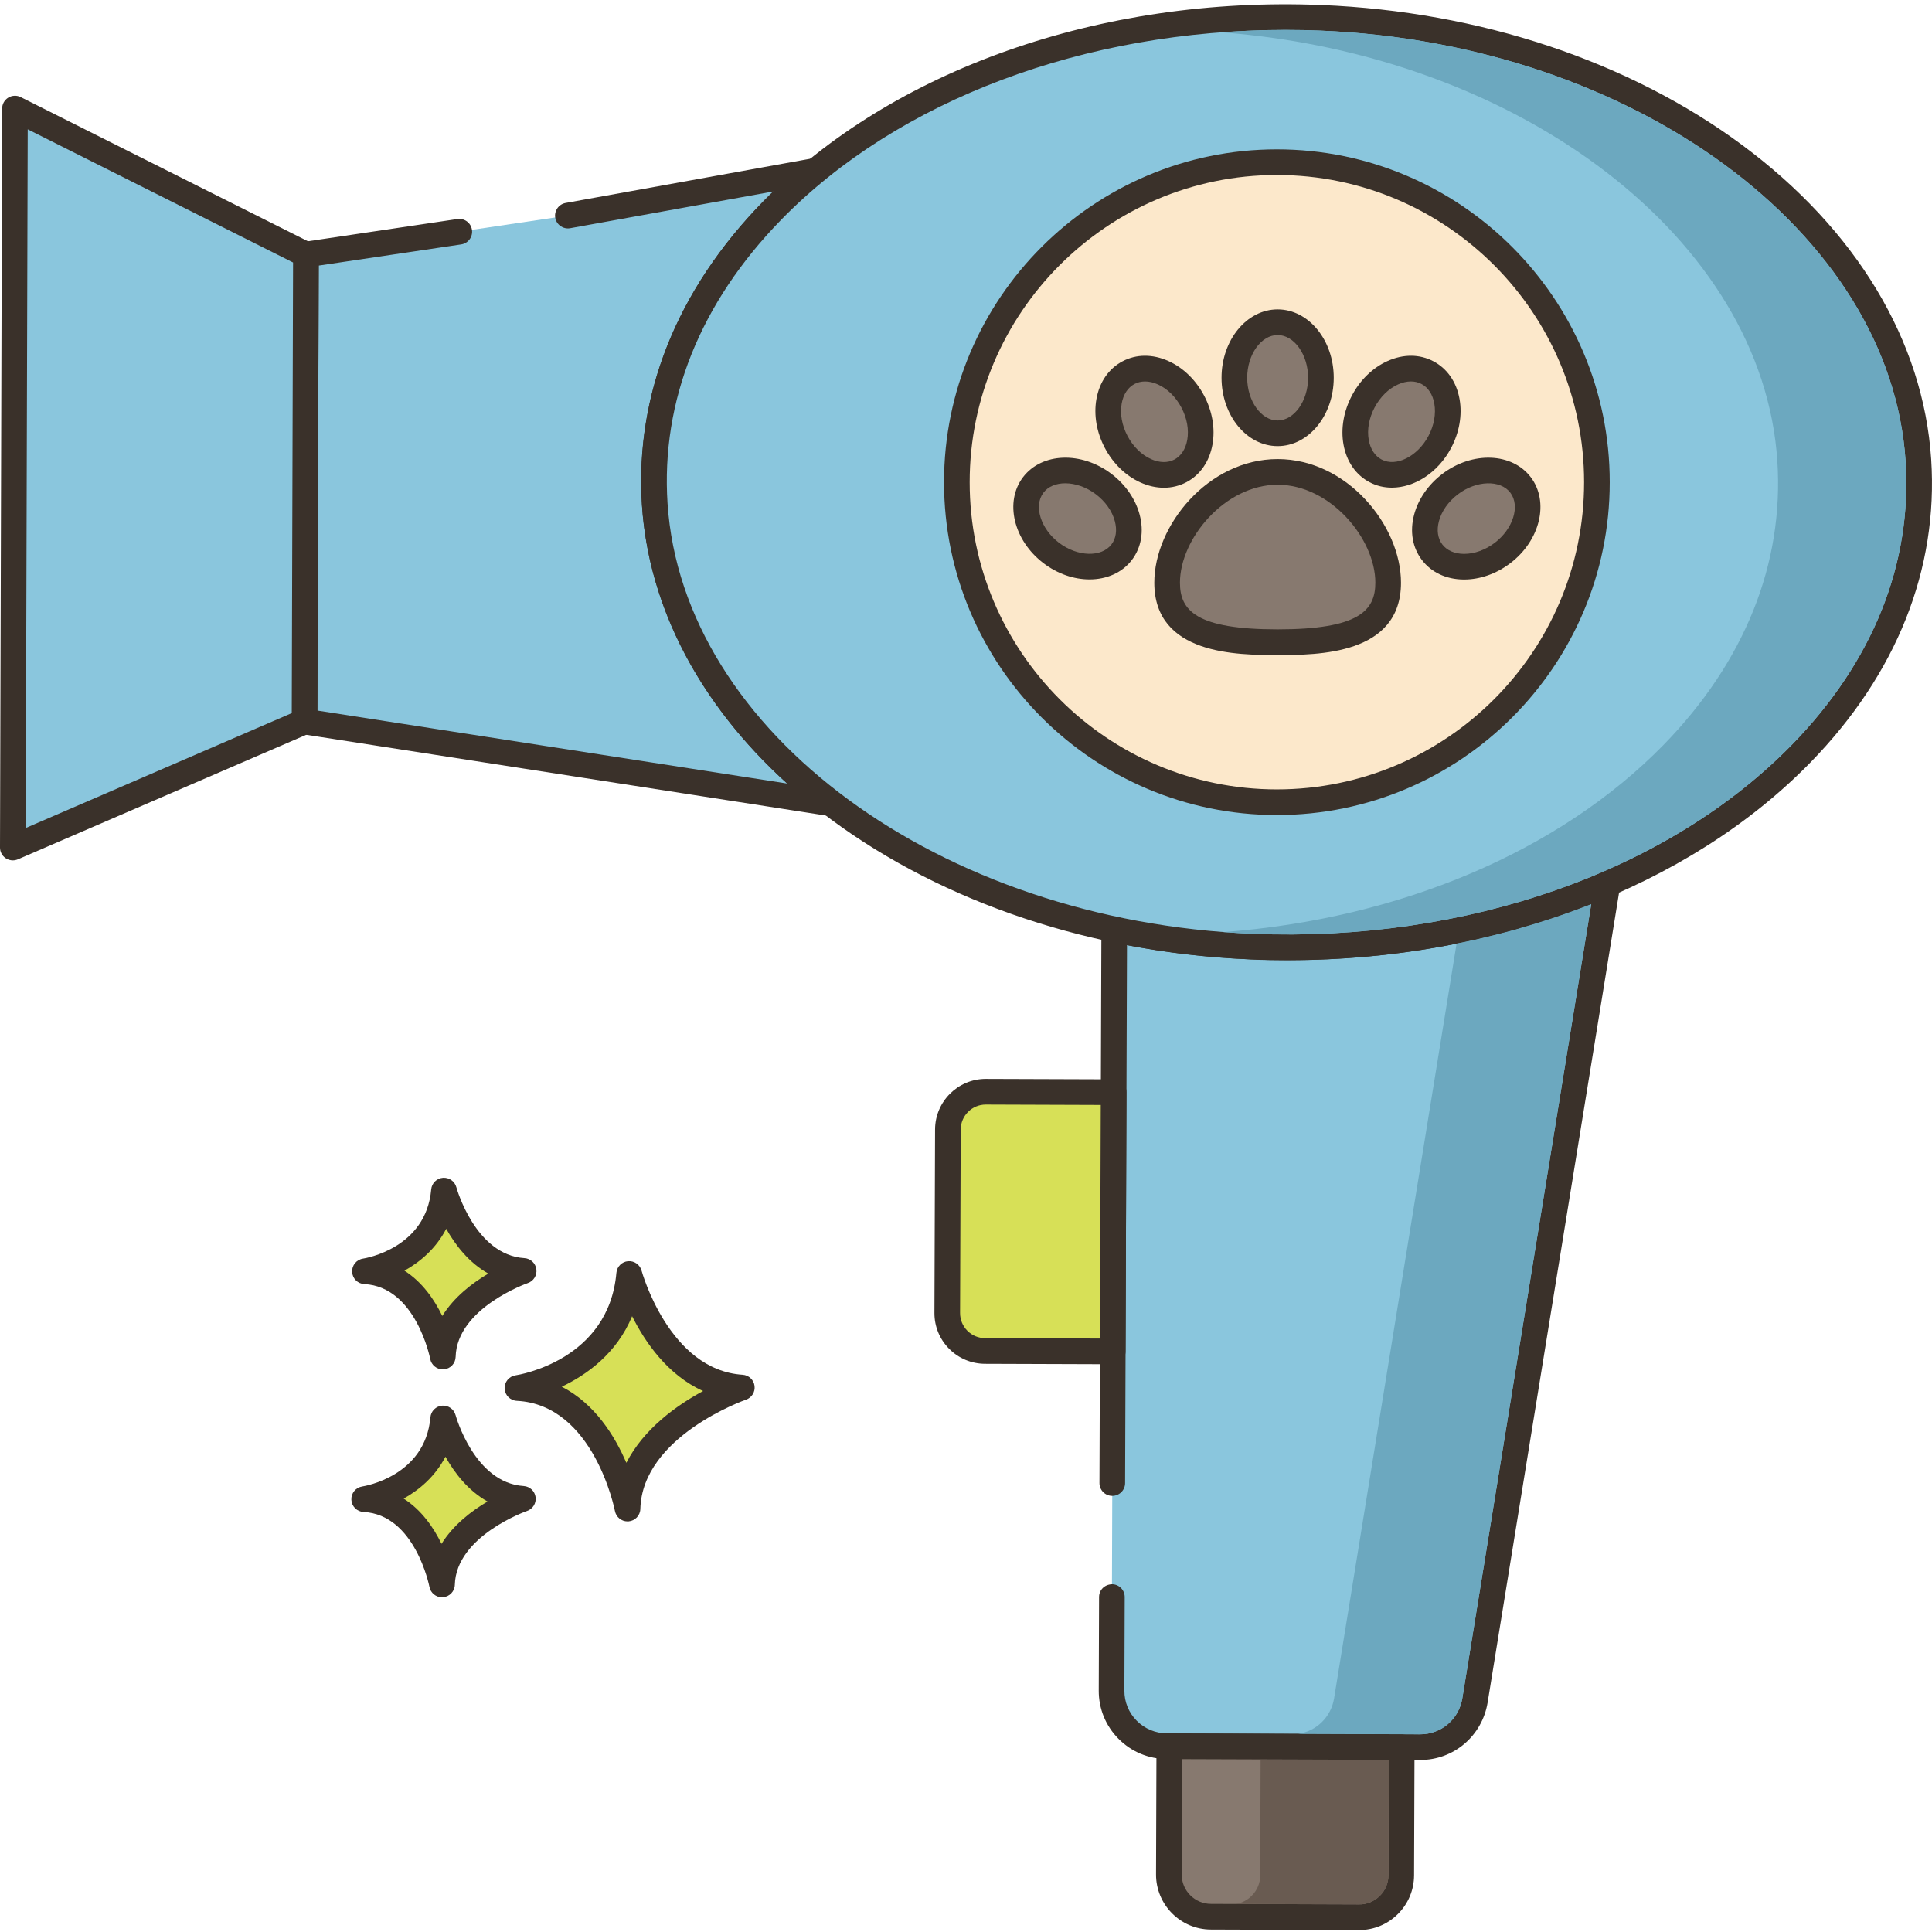 <svg height="452pt" viewBox="0 -1 452 452" width="452pt" xmlns="http://www.w3.org/2000/svg"><path d="m298.941 220.625c-.621-.02-1.242-.02-1.863-.02h-.098c-1.34-.02-2.68-.059-4.039-.141h-.242c-.16 0-.32-.02-.48-.039h-.141c-10.816-.48-21.316-1.82-31.398-3.98l-.398 113.301-.055 16.223-.09 26.66-.074 21.875c-.039 7.18 5.781 13 12.961 13.02l59.18.223c6.379.039 11.84-4.602 12.879-10.922l31.02-191.117c-22.562 9.758-48.98 15.238-77.16 14.918zm0 0" fill="#8ac6dd"/><path d="m377.945 203.34c-.871-.676-2.031-.824-3.039-.387-22.891 9.902-49.098 14.949-75.875 14.676-.652-.023-1.293-.027-2.008-.023-1.297-.02-2.594-.059-4.086-.141l-.34-.016c-.082-.012-.305-.02-.387-.023-10.566-.465-20.965-1.785-30.902-3.914-.887-.195-1.805.031-2.512.598-.703.566-1.113 1.422-1.117 2.324l-.457 129.527c-.008 1.656 1.332 3.004 2.988 3.008h.012c1.652 0 2.992-1.336 3-2.988l.441-125.863c9.156 1.77 18.652 2.879 28.281 3.305.016.004.043.004.082.004.227.023.449.043.672.043l.062-.004c1.402.082 2.785.121 4.312.145.613.004 1.184 0 1.828.02 25.652.297 50.934-4.223 73.375-13.09l-30.16 185.805c-.801 4.879-4.934 8.406-9.844 8.406h-.062l-59.184-.219c-2.688-.012-5.207-1.062-7.09-2.961-1.875-1.887-2.895-4.391-2.879-7.051l.074-21.875c.008-1.656-1.332-3.004-2.988-3.008-1.723.059-3.004 1.332-3.012 2.988l-.074 21.871c-.023 4.262 1.617 8.273 4.617 11.301 3.02 3.043 7.043 4.723 11.332 4.738l59.172.219h.102c7.855 0 14.473-5.633 15.758-13.441l31.02-191.117c.176-1.094-.25-2.184-1.113-2.855zm0 0" fill="#3a312a"/><path d="m153.18 116.965c-1.961-30.059 12.66-57.559 37.699-78.02l-58.016 10.488-25.41 3.781-35.875 5.332-.34 109.262 123.184 19.141c-24.082-18.445-39.465-43.004-41.242-69.984zm0 0" fill="#8ac6dd"/><path d="m196.242 184.566c-24.176-18.516-38.406-42.59-40.066-67.797-1.824-27.914 11.176-54.727 36.602-75.5 1.059-.863 1.398-2.336.828-3.578-.574-1.242-1.93-1.938-3.258-1.695l-58.023 10.488c-1.629.297-2.711 1.855-2.418 3.488.297 1.629 1.867 2.707 3.484 2.418l47.508-8.59c-21.613 20.898-32.457 46.609-30.711 73.363 1.574 23.844 13.539 46.652 33.984 65.152l-109.926-17.078.324-104.105 33.324-4.953c1.637-.246 2.77-1.77 2.527-3.41-.242-1.637-1.762-2.758-3.41-2.527l-35.875 5.336c-1.465.219-2.551 1.477-2.559 2.957l-.34 109.262c-.004 1.484 1.074 2.746 2.543 2.973l123.18 19.141c.156.023.309.035.465.035 1.184 0 2.277-.703 2.754-1.82.535-1.262.152-2.727-.938-3.559zm0 0" fill="#3a312a"/><path d="m3.5 24.398-.504 172.891 68.258-29.477.312-109.25zm0 0" fill="#8ac6dd"/><path d="m72.914 55.879-68.066-34.16c-.926-.469-2.035-.418-2.918.125-.887.543-1.426 1.508-1.43 2.547l-.5 172.891c-.004 1.012.504 1.953 1.348 2.512.5.328 1.074.496 1.652.496.402 0 .809-.082 1.191-.246l68.25-29.477c1.098-.473 1.805-1.555 1.812-2.746l.312-109.254c.004-1.133-.633-2.176-1.652-2.688zm-4.656 109.957-62.242 26.883.469-163.465 62.078 31.156zm0 0" fill="#3a312a"/><path d="m230.656 254.414c-4.895-.016-8.879 3.938-8.895 8.836l-.145 42.922c-.016 4.895 3.938 8.879 8.836 8.895l29.875.102.207-60.652zm0 0" fill="#d7e057"/><path d="m262.664 252.402c-.559-.566-1.32-.883-2.121-.887l-29.875-.102h-.043c-6.52 0-11.84 5.297-11.863 11.824l-.148 42.922c-.012 3.172 1.211 6.156 3.449 8.406 2.23 2.246 5.207 3.492 8.379 3.504l29.875.102h.008c1.652 0 2.996-1.336 3-2.992l.211-60.652c.004-.797-.312-1.562-.871-2.125zm-5.328 59.758-26.875-.094c-1.566-.004-3.035-.617-4.145-1.73-1.102-1.113-1.707-2.59-1.703-4.156l.148-42.918c.012-3.227 2.637-5.848 5.863-5.848h.023l26.879.094zm0 0" fill="#3a312a"/><path d="m273.566 407.547-.102 29.984c-.02 5.445 4.383 9.875 9.828 9.895l34.648.121c5.445.016 9.875-4.383 9.898-9.828l.102-29.988zm0 0" fill="#87796f"/><path d="m330.066 405.617c-.559-.562-1.32-.883-2.117-.887l-54.375-.184h-.012c-1.652 0-2.992 1.336-3 2.988l-.102 29.988c-.023 7.094 5.727 12.879 12.816 12.906l34.652.121h.043c3.418 0 6.637-1.328 9.062-3.738 2.438-2.418 3.785-5.645 3.797-9.082l.105-29.984c.004-.797-.309-1.562-.871-2.129zm-5.23 32.094c-.008 1.832-.723 3.551-2.027 4.844-1.297 1.289-3.102 2.055-4.859 1.992l-34.648-.121c-3.785-.012-6.852-3.102-6.84-6.883l.094-26.984 48.375.164zm0 0" fill="#3a312a"/><path d="m147.199 297.043c-2.023 23.121-26.141 26.691-26.141 26.691 20.691 1.043 25.754 28.203 25.754 28.203.508-19.352 26.738-28.312 26.738-28.312-19.621-1.238-26.352-26.582-26.352-26.582zm0 0" fill="#d7e057"/><path d="m173.742 320.633c-17.207-1.086-23.582-24.129-23.645-24.363-.375-1.402-1.73-2.332-3.16-2.211-1.449.125-2.598 1.273-2.727 2.727-1.789 20.422-22.707 23.848-23.59 23.98-1.527.227-2.633 1.574-2.559 3.113.074 1.543 1.305 2.773 2.848 2.852 18.051.914 22.906 25.516 22.957 25.766.27 1.426 1.516 2.441 2.945 2.441.082 0 .16 0 .242-.008 1.531-.125 2.719-1.375 2.758-2.91.453-17.016 24.473-25.473 24.715-25.555 1.352-.465 2.191-1.82 2-3.238-.191-1.418-1.355-2.504-2.785-2.594zm-27.203 20.602c-2.691-6.27-7.371-13.84-15.113-17.809 5.871-2.789 12.848-7.781 16.461-16.488 3.078 6.152 8.352 13.789 16.609 17.5-6.027 3.262-13.875 8.766-17.957 16.797zm0 0" fill="#3a312a"/><path d="m103.688 330.855c-1.434 16.355-18.492 18.879-18.492 18.879 14.633.738 18.215 19.949 18.215 19.949.363-13.688 18.914-20.027 18.914-20.027-13.879-.875-18.637-18.801-18.637-18.801zm0 0" fill="#d7e057"/><path d="m122.516 346.664c-11.531-.73-15.887-16.426-15.93-16.586-.379-1.402-1.703-2.332-3.156-2.211-1.453.125-2.605 1.273-2.73 2.727-1.207 13.734-15.348 16.078-15.941 16.172-1.527.227-2.629 1.57-2.555 3.113.074 1.539 1.305 2.773 2.844 2.852 12.066.609 15.387 17.34 15.418 17.504.266 1.43 1.516 2.449 2.945 2.449.078 0 .16-.004.238-.012 1.535-.121 2.723-1.375 2.762-2.91.301-11.418 16.727-17.211 16.887-17.266 1.355-.461 2.195-1.82 2.004-3.238-.191-1.418-1.355-2.504-2.785-2.594zm-19.219 13.523c-1.832-3.777-4.652-7.906-8.855-10.586 3.715-2.07 7.41-5.234 9.773-9.797 2.102 3.754 5.281 7.926 9.848 10.48-3.707 2.184-7.996 5.449-10.766 9.902zm0 0" fill="#3a312a"/><path d="m103.867 277.543c-1.434 16.352-18.488 18.875-18.488 18.875 14.633.738 18.215 19.953 18.215 19.953.359-13.691 18.914-20.027 18.914-20.027-13.879-.879-18.641-18.801-18.641-18.801zm0 0" fill="#d7e057"/><path d="m122.699 293.348c-11.488-.723-15.855-16.309-15.93-16.578-.379-1.406-1.688-2.328-3.156-2.215-1.453.125-2.605 1.273-2.73 2.727-1.207 13.738-15.352 16.082-15.941 16.176-1.527.223-2.633 1.57-2.559 3.109.074 1.543 1.305 2.773 2.848 2.852 12.066.613 15.387 17.34 15.418 17.504.266 1.43 1.516 2.453 2.949 2.453.078 0 .156-.004.238-.012 1.531-.121 2.719-1.379 2.762-2.91.297-11.418 16.719-17.211 16.883-17.27 1.355-.461 2.195-1.816 2-3.234-.191-1.422-1.355-2.512-2.781-2.602zm-19.219 13.527c-1.836-3.781-4.652-7.91-8.855-10.59 3.719-2.07 7.41-5.234 9.773-9.801 2.102 3.754 5.285 7.926 9.848 10.48-3.707 2.188-7.996 5.453-10.766 9.91zm0 0" fill="#3a312a"/><path d="m448.82 106.656c-3.621-55.293-64.562-100.426-139.746-103.484-87.805-3.574-160.125 49.219-155.891 113.801 3.621 55.297 64.562 100.43 139.746 103.484 87.805 3.574 160.117-49.219 155.891-113.801zm0 0" fill="#8ac6dd"/><path d="m451.812 106.461c-1.805-27.637-17.52-53.758-44.242-73.547-26.48-19.609-61.418-31.234-98.371-32.738-51.633-2.121-100.555 15.121-130.75 46.07-20.176 20.676-29.945 45.203-28.262 70.926 1.809 27.637 17.523 53.758 44.25 73.547 26.477 19.609 61.414 31.238 98.371 32.738 2.832.117 5.652.172 8.469.172 48.504 0 93.738-16.988 122.273-46.238 20.172-20.68 29.945-45.207 28.262-70.93zm-32.555 66.738c-29.023 29.746-76.219 46.277-126.207 44.262-73.25-2.98-133.371-47.207-136.875-100.688-1.57-23.973 7.617-46.914 26.566-66.344 27.422-28.109 71.051-44.43 117.957-44.43 2.742 0 5.496.055 8.254.168 73.25 2.98 133.371 47.207 136.871 100.684 1.57 23.977-7.617 46.918-26.566 66.348zm0 0" fill="#3a312a"/><path d="m351.672 58.871c-29.238-29.238-76.645-29.238-105.883 0-29.242 29.242-29.242 76.648 0 105.887 29.238 29.238 76.645 29.238 105.883 0 29.238-29.238 29.238-76.645 0-105.887zm0 0" fill="#fce8cb"/><path d="m298.73 33.941c-42.938 0-77.871 34.934-77.871 77.871s34.934 77.871 77.871 77.871c42.941 0 77.875-34.934 77.875-77.871s-34.934-77.871-77.875-77.871zm0 149.742c-39.625 0-71.871-32.238-71.871-71.871 0-39.629 32.242-71.871 71.871-71.871 39.629 0 71.875 32.242 71.875 71.871 0 39.633-32.242 71.871-71.875 71.871zm0 0" fill="#3a312a"/><path d="m298.91 109.406c-14.281 0-25.855 14.059-25.855 25.91 0 11.855 11.574 13.922 25.855 13.922s25.855-2.066 25.855-13.922c.004-11.852-11.574-25.91-25.855-25.91zm0 0" fill="#87796f"/><path d="m298.91 106.406c-16.25 0-28.855 15.543-28.855 28.914 0 16.922 19.488 16.922 28.855 16.922 9.367 0 28.859 0 28.859-16.922 0-13.371-12.609-28.914-28.859-28.914zm0 39.836c-18.969 0-22.855-4.367-22.855-10.922 0-10.316 10.547-22.914 22.855-22.914s22.859 12.598 22.859 22.914c0 6.555-3.891 10.922-22.859 10.922zm0 0" fill="#3a312a"/><path d="m298.91 74.383c-5.594 0-10.125 5.82-10.125 12.996 0 7.18 4.531 12.996 10.125 12.996s10.125-5.816 10.125-12.996c0-7.176-4.531-12.996-10.125-12.996zm0 0" fill="#87796f"/><path d="m298.91 71.383c-7.234 0-13.125 7.176-13.125 15.996 0 8.82 5.887 15.996 13.125 15.996 7.238 0 13.125-7.176 13.125-15.996.004-8.82-5.887-15.996-13.125-15.996zm0 25.992c-3.863 0-7.125-4.578-7.125-9.996 0-5.418 3.262-9.996 7.125-9.996 3.863 0 7.125 4.578 7.125 9.996 0 5.418-3.262 9.996-7.125 9.996zm0 0" fill="#3a312a"/><path d="m279.043 92.941c-3.352-6.348-10.078-9.371-15.023-6.762-4.945 2.613-6.234 9.875-2.883 16.223 3.352 6.344 10.082 9.371 15.023 6.758 4.945-2.609 6.234-9.871 2.883-16.219zm0 0" fill="#87796f"/><path d="m281.695 91.543c-1.93-3.656-4.891-6.527-8.336-8.074-3.699-1.668-7.512-1.645-10.738.062-3.23 1.703-5.398 4.844-6.109 8.836-.66 3.719.039 7.781 1.973 11.438 1.93 3.656 4.891 6.523 8.336 8.074 1.824.82 3.68 1.23 5.477 1.23 1.844 0 3.629-.434 5.262-1.293 3.23-1.707 5.398-4.844 6.109-8.84.66-3.719-.039-7.777-1.973-11.434zm-3.934 10.383c-.379 2.133-1.449 3.762-3 4.586-1.555.82-3.5.785-5.48-.105-2.23-1.004-4.18-2.922-5.492-5.402-1.309-2.484-1.797-5.176-1.367-7.586.375-2.129 1.445-3.758 3-4.582.742-.395 1.582-.59 2.465-.59.961 0 1.98.23 3.008.695 2.234 1.004 4.184 2.922 5.496 5.402s1.797 5.176 1.371 7.582zm0 0" fill="#3a312a"/><path d="m258.203 112.254c-5.715-4.34-13.09-4.25-16.477.203-3.383 4.449-1.492 11.582 4.223 15.926 5.711 4.34 13.09 4.25 16.473-.203 3.383-4.453 1.496-11.582-4.219-15.926zm0 0" fill="#87796f"/><path d="m266.625 119.406c-.965-3.648-3.312-7.039-6.605-9.539-7.023-5.336-16.297-4.988-20.68.773-4.379 5.762-2.227 14.789 4.797 20.125 3.332 2.535 7.176 3.789 10.758 3.789 3.969 0 7.621-1.535 9.918-4.559 2.207-2.906 2.852-6.668 1.812-10.59zm-6.59 6.961c-2.336 3.07-7.957 2.902-12.27-.375-4.312-3.277-5.984-8.648-3.648-11.723 1.117-1.473 2.988-2.199 5.109-2.199 2.309 0 4.914.863 7.164 2.574 2.234 1.695 3.809 3.934 4.434 6.301.555 2.094.277 4.02-.789 5.422zm0 0" fill="#3a312a"/><path d="m333.961 86.184c-4.945-2.613-11.672.414-15.023 6.762-3.352 6.344-2.062 13.605 2.883 16.219 4.945 2.609 11.672-.414 15.023-6.762 3.352-6.344 2.062-13.605-2.883-16.219zm0 0" fill="#87796f"/><path d="m341.469 92.367c-.711-3.992-2.879-7.133-6.109-8.836-3.223-1.707-7.039-1.73-10.738-.062-3.445 1.547-6.406 4.414-8.336 8.074-1.934 3.656-2.633 7.715-1.973 11.434.711 3.996 2.879 7.133 6.105 8.84 1.633.863 3.406 1.27 5.215 1.27 5.266 0 10.793-3.473 13.863-9.281 1.934-3.656 2.633-7.719 1.973-11.438zm-7.277 8.633c-2.535 4.789-7.555 7.309-10.969 5.508-1.555-.82-2.621-2.449-3-4.582-.43-2.41.059-5.102 1.371-7.586 1.309-2.48 3.262-4.398 5.492-5.402 1.027-.461 2.047-.695 3.008-.695.887 0 1.723.195 2.469.59 1.555.82 2.621 2.449 3 4.582.426 2.414-.059 5.105-1.371 7.586zm0 0" fill="#3a312a"/><path d="m355.734 112.457c-3.383-4.453-10.758-4.543-16.473-.203-5.715 4.344-7.605 11.473-4.219 15.926 3.383 4.453 10.758 4.543 16.473.203 5.715-4.344 7.605-11.477 4.219-15.926zm0 0" fill="#87796f"/><path d="m358.125 110.641c-4.379-5.762-13.652-6.109-20.676-.773-3.293 2.504-5.641 5.891-6.609 9.543-1.039 3.922-.395 7.68 1.812 10.586 2.211 2.906 5.66 4.535 9.715 4.582h.188c3.715 0 7.539-1.348 10.773-3.809 7.023-5.336 9.176-14.367 4.797-20.129zm-8.422 15.352c-2.203 1.668-4.734 2.586-7.145 2.586-.039 0-.078 0-.117 0-2.164-.023-3.945-.812-5.008-2.211-1.066-1.402-1.348-3.328-.793-5.422.629-2.367 2.207-4.605 4.438-6.301 4.316-3.277 9.934-3.445 12.273-.375 2.332 3.074.664 8.445-3.648 11.723zm0 0" fill="#3a312a"/><path d="m294.918 410.727-.078 26.98c0 1.84-.723 3.559-2.023 4.84-1.02 1.02-2.277 1.66-3.66 1.898l28.801.102h.02c1.82 0 3.543-.703 4.84-2 1.301-1.281 2.023-3 2.023-4.84l.078-26.98zm0 0" fill="#695b51"/><g fill="#6ca8bf"><path d="m371.816 210.707c-2.32.898-4.68 1.758-7.059 2.578-.461.16-.918.32-1.398.48-2.461.82-4.961 1.578-7.48 2.301l-1.141.359c-2.781.758-5.602 1.48-8.441 2.141-.141.039-.258.059-.379.098-1.699.383-3.422.762-5.141 1.082l-28.66 176.598c-.719 4.402-4.16 7.703-8.438 8.301l28.539.102h.059c4.902 0 9.039-3.52 9.84-8.402l30.16-185.82c-.156.062-.32.121-.461.184zm0 0"/><path d="m445.816 106.844c-3.5-53.457-63.617-97.699-136.859-100.68-2.758-.117-5.52-.16-8.258-.16-5 0-9.98.18-14.902.562 70.121 5.359 126.621 48.5 130.02 100.277 1.582 23.98-7.617 46.922-26.559 66.363-24.48 25.078-61.879 40.777-103.02 43.859 2.258.18 4.539.301 6.82.398 50.02 2.02 97.18-14.52 126.199-44.258 18.941-19.441 28.141-42.383 26.559-66.363zm0 0"/></g></svg>